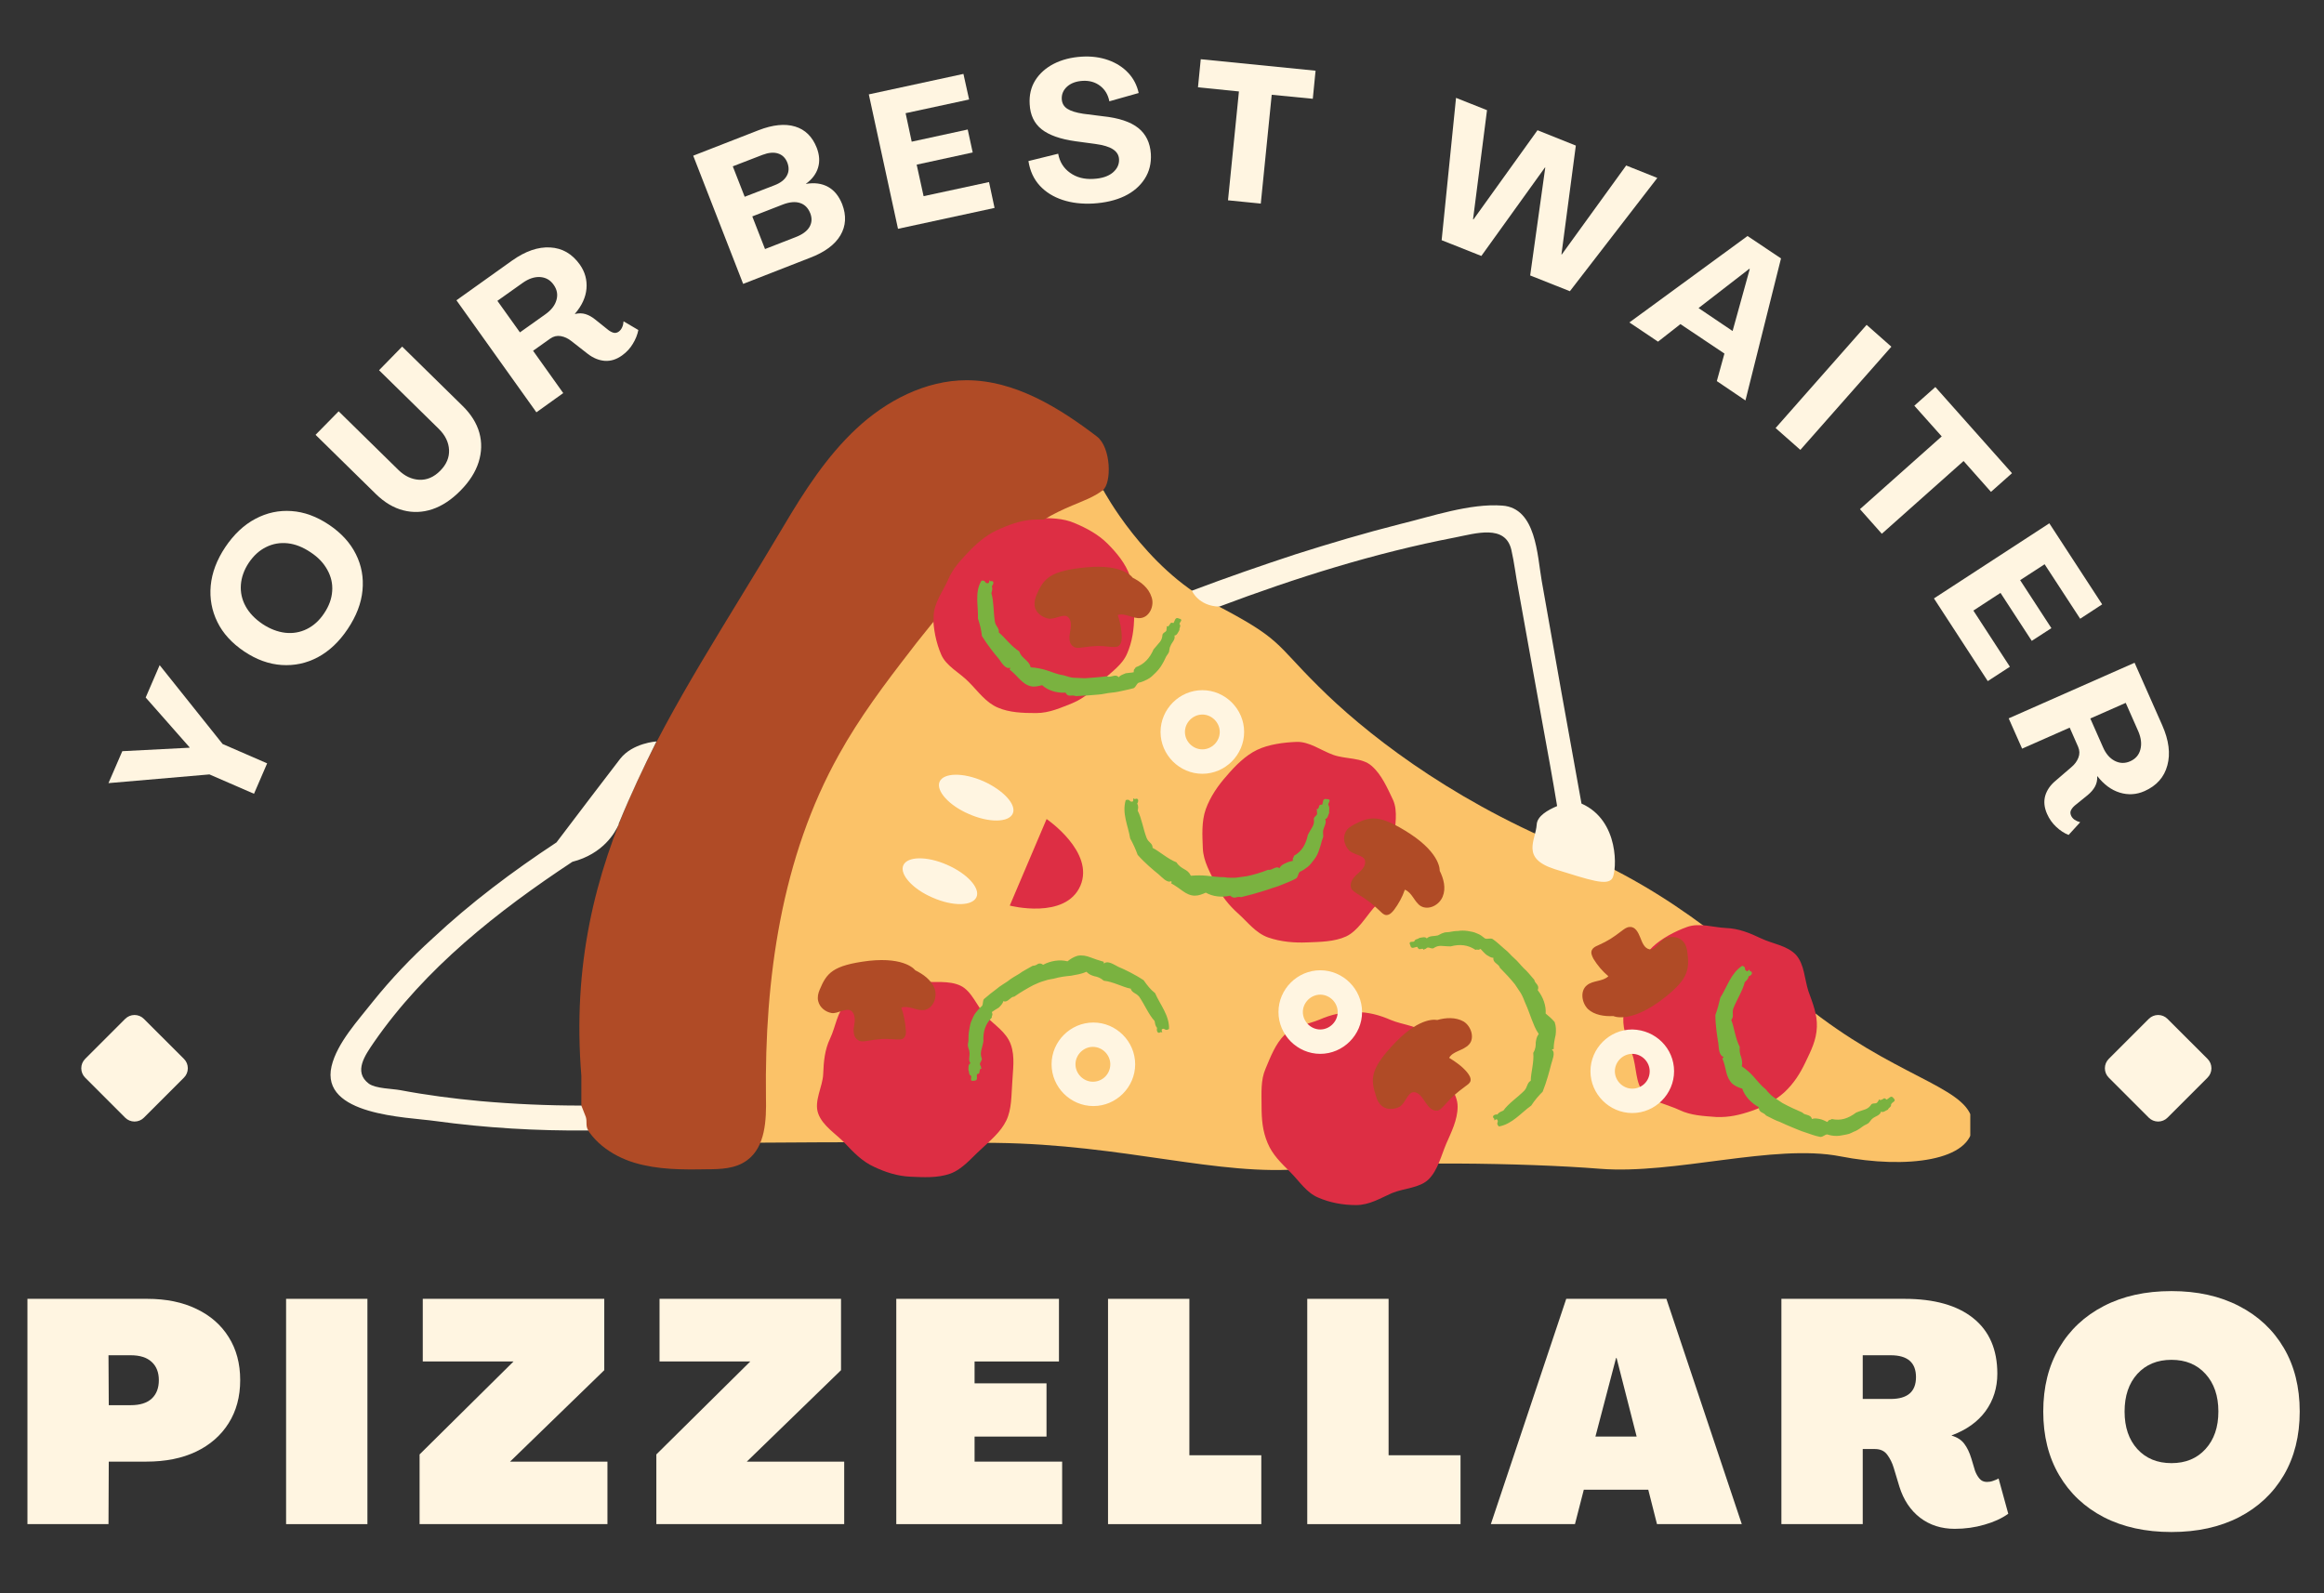 <svg xmlns="http://www.w3.org/2000/svg" xmlns:xlink="http://www.w3.org/1999/xlink" width="350" zoomAndPan="magnify" viewBox="0 0 262.5 180" height="240" preserveAspectRatio="xMidYMid meet" version="1.0"><rect x="0" y="0" width="262.5" height="180" fill="#333333" stroke="none"/><defs><g/><clipPath id="9dee147520"><path d="M 9 114 L 22 114 L 22 127 L 9 127 Z M 9 114 " clip-rule="nonzero"/></clipPath><clipPath id="29c6de6623"><path d="M 8.559 120.688 L 15.195 114.051 L 21.836 120.688 L 15.195 127.328 Z M 8.559 120.688 " clip-rule="nonzero"/></clipPath><clipPath id="0ee256722c"><path d="M 9.617 119.629 L 14.137 115.109 C 14.418 114.828 14.801 114.668 15.195 114.668 C 15.594 114.668 15.977 114.828 16.254 115.109 L 20.777 119.629 C 21.059 119.91 21.215 120.289 21.215 120.688 C 21.215 121.086 21.059 121.465 20.777 121.746 L 16.254 126.27 C 15.977 126.551 15.594 126.707 15.195 126.707 C 14.801 126.707 14.418 126.551 14.137 126.27 L 9.617 121.746 C 9.336 121.465 9.18 121.086 9.18 120.688 C 9.18 120.289 9.336 119.91 9.617 119.629 Z M 9.617 119.629 " clip-rule="nonzero"/></clipPath><clipPath id="f8b49d62f8"><path d="M 237 114 L 250 114 L 250 127 L 237 127 Z M 237 114 " clip-rule="nonzero"/></clipPath><clipPath id="4ec2b0a6c5"><path d="M 237.129 120.688 L 243.766 114.051 L 250.406 120.688 L 243.766 127.328 Z M 237.129 120.688 " clip-rule="nonzero"/></clipPath><clipPath id="42b92c19d3"><path d="M 238.188 119.629 L 242.707 115.109 C 242.988 114.828 243.371 114.668 243.766 114.668 C 244.164 114.668 244.543 114.828 244.824 115.109 L 249.348 119.629 C 249.629 119.91 249.785 120.289 249.785 120.688 C 249.785 121.086 249.629 121.465 249.348 121.746 L 244.824 126.27 C 244.543 126.551 244.164 126.707 243.766 126.707 C 243.371 126.707 242.988 126.551 242.707 126.27 L 238.188 121.746 C 237.906 121.465 237.75 121.086 237.75 120.688 C 237.75 120.289 237.906 119.91 238.188 119.629 Z M 238.188 119.629 " clip-rule="nonzero"/></clipPath><clipPath id="2ce42ecfe6"><path d="M 83.422 55.324 L 222.547 55.324 L 222.547 132.32 L 83.422 132.32 Z M 83.422 55.324 " clip-rule="nonzero"/></clipPath><clipPath id="6f7fde7253"><path d="M 92 58.133 L 205.383 58.133 L 205.383 136.145 L 92 136.145 Z M 92 58.133 " clip-rule="nonzero"/></clipPath><clipPath id="d1acd352cf"><path d="M 65 42.887 L 191 42.887 L 191 133 L 65 133 Z M 65 42.887 " clip-rule="nonzero"/></clipPath></defs><g fill="#fff5e1" fill-opacity="1"><g transform="translate(26.471, 94.771)"><g><path d="M 2.219 -5.094 L -2.812 -7.281 L -14.219 -6.297 L -12.656 -9.906 L -5.078 -10.297 L -5.047 -10.328 L -10.016 -15.969 L -8.438 -19.625 L -1.328 -10.719 L 3.703 -8.531 Z M 2.219 -5.094 "/></g></g></g><g fill="#fff5e1" fill-opacity="1"><g transform="translate(33.677, 78.457)"><g><path d="M 5.594 -7.391 C 4.633 -5.953 3.508 -4.891 2.219 -4.203 C 0.938 -3.523 -0.422 -3.234 -1.859 -3.328 C -3.297 -3.422 -4.707 -3.93 -6.094 -4.859 C -7.488 -5.797 -8.5 -6.906 -9.125 -8.188 C -9.758 -9.477 -10.008 -10.848 -9.875 -12.297 C -9.738 -13.754 -9.191 -15.203 -8.234 -16.641 C -7.254 -18.098 -6.117 -19.164 -4.828 -19.844 C -3.535 -20.531 -2.176 -20.82 -0.75 -20.719 C 0.676 -20.625 2.086 -20.109 3.484 -19.172 C 4.867 -18.242 5.879 -17.141 6.516 -15.859 C 7.16 -14.578 7.41 -13.207 7.266 -11.75 C 7.129 -10.301 6.57 -8.848 5.594 -7.391 Z M 2.938 -9.172 C 3.488 -9.992 3.789 -10.828 3.844 -11.672 C 3.906 -12.516 3.723 -13.316 3.297 -14.078 C 2.879 -14.848 2.25 -15.508 1.406 -16.062 C 0.539 -16.645 -0.316 -16.984 -1.172 -17.078 C -2.035 -17.172 -2.848 -17.031 -3.609 -16.656 C -4.367 -16.289 -5.023 -15.695 -5.578 -14.875 C -6.109 -14.07 -6.406 -13.242 -6.469 -12.391 C -6.531 -11.535 -6.352 -10.727 -5.938 -9.969 C -5.52 -9.207 -4.879 -8.535 -4.016 -7.953 C -3.172 -7.398 -2.316 -7.07 -1.453 -6.969 C -0.586 -6.875 0.223 -7.016 0.984 -7.391 C 1.754 -7.773 2.406 -8.367 2.938 -9.172 Z M 2.938 -9.172 "/></g></g></g><g fill="#fff5e1" fill-opacity="1"><g transform="translate(46.002, 60.765)"><g><path d="M 6.016 -5.344 C 5.004 -4.312 3.941 -3.609 2.828 -3.234 C 1.723 -2.867 0.629 -2.828 -0.453 -3.109 C -1.547 -3.391 -2.57 -4 -3.531 -4.938 L -10.359 -11.641 L -7.75 -14.297 L -1 -7.672 C -0.301 -6.984 0.477 -6.613 1.344 -6.562 C 2.219 -6.52 3.016 -6.863 3.734 -7.594 C 4.43 -8.301 4.758 -9.082 4.719 -9.938 C 4.676 -10.801 4.289 -11.594 3.562 -12.312 L -3.188 -18.938 L -0.578 -21.609 L 6.25 -14.906 C 7.207 -13.969 7.836 -12.957 8.141 -11.875 C 8.441 -10.801 8.414 -9.695 8.062 -8.562 C 7.707 -7.438 7.023 -6.363 6.016 -5.344 Z M 6.016 -5.344 "/></g></g></g><g fill="#fff5e1" fill-opacity="1"><g transform="translate(59.603, 47.284)"><g><path d="M 10.656 -7.125 C 10.031 -6.676 9.383 -6.473 8.719 -6.516 C 8.051 -6.566 7.41 -6.828 6.797 -7.297 L 4.938 -8.75 C 4.562 -9.051 4.16 -9.238 3.734 -9.312 C 3.305 -9.383 2.91 -9.289 2.547 -9.031 L 0.609 -7.656 L 4.016 -2.875 L 0.984 -0.703 L -8.047 -13.359 L -1.766 -17.844 C -0.254 -18.914 1.18 -19.41 2.547 -19.328 C 3.91 -19.254 5.023 -18.609 5.891 -17.391 C 6.473 -16.566 6.723 -15.66 6.641 -14.672 C 6.555 -13.691 6.117 -12.742 5.328 -11.828 L 5.344 -11.812 C 5.77 -11.914 6.164 -11.91 6.531 -11.797 C 6.906 -11.68 7.27 -11.477 7.625 -11.188 L 9.109 -10 C 9.316 -9.844 9.52 -9.738 9.719 -9.688 C 9.914 -9.645 10.109 -9.691 10.297 -9.828 C 10.461 -9.953 10.586 -10.113 10.672 -10.312 C 10.766 -10.52 10.816 -10.742 10.828 -10.984 L 12.5 -10 C 12.395 -9.469 12.188 -8.945 11.875 -8.438 C 11.57 -7.926 11.164 -7.488 10.656 -7.125 Z M -0.875 -9.734 L 1.984 -11.766 C 2.66 -12.242 3.082 -12.785 3.25 -13.391 C 3.426 -14.004 3.316 -14.582 2.922 -15.125 C 2.547 -15.656 2.039 -15.941 1.406 -15.984 C 0.77 -16.023 0.113 -15.805 -0.562 -15.328 L -3.422 -13.297 Z M -0.875 -9.734 "/></g></g></g><g fill="#fff5e1" fill-opacity="1"><g transform="translate(75.689, 36.489)"><g/></g></g><g fill="#fff5e1" fill-opacity="1"><g transform="translate(82.816, 32.511)"><g><path d="M 1.125 -0.438 L -4.516 -14.922 L 2.859 -17.797 C 4.473 -18.422 5.848 -18.562 6.984 -18.219 C 8.129 -17.875 8.945 -17.07 9.438 -15.812 C 9.75 -15 9.797 -14.242 9.578 -13.547 C 9.367 -12.859 8.914 -12.258 8.219 -11.75 L 8.219 -11.734 C 9.176 -11.898 10.004 -11.789 10.703 -11.406 C 11.41 -11.02 11.945 -10.363 12.312 -9.438 C 12.801 -8.156 12.734 -6.984 12.109 -5.922 C 11.484 -4.867 10.344 -4.023 8.688 -3.391 Z M 1.297 -10.281 L 4.656 -11.578 C 5.332 -11.836 5.797 -12.191 6.047 -12.641 C 6.305 -13.086 6.328 -13.594 6.109 -14.156 C 5.898 -14.676 5.551 -15.016 5.062 -15.172 C 4.57 -15.328 3.988 -15.273 3.312 -15.016 L -0.047 -13.719 Z M 3.594 -4.375 L 7.047 -5.719 C 7.805 -6.008 8.328 -6.391 8.609 -6.859 C 8.891 -7.336 8.922 -7.859 8.703 -8.422 C 8.461 -9.023 8.078 -9.41 7.547 -9.578 C 7.016 -9.754 6.367 -9.695 5.609 -9.406 L 2.156 -8.062 Z M 3.594 -4.375 "/></g></g></g><g fill="#fff5e1" fill-opacity="1"><g transform="translate(100.259, 26.1)"><g><path d="M 1.172 -0.25 L -2.125 -15.438 L 8.562 -17.75 L 9.203 -14.859 L 2.031 -13.312 L 2.719 -10.094 L 9.047 -11.469 L 9.609 -8.875 L 3.281 -7.5 L 4.062 -3.938 L 11.453 -5.531 L 12.078 -2.609 Z M 1.172 -0.25 "/></g></g></g><g fill="#fff5e1" fill-opacity="1"><g transform="translate(115.945, 22.883)"><g><path d="M 7.562 0.109 C 6.281 0.18 5.117 0.047 4.078 -0.297 C 3.035 -0.641 2.176 -1.176 1.5 -1.906 C 0.82 -2.645 0.395 -3.57 0.219 -4.688 L 3.578 -5.516 C 3.742 -4.598 4.191 -3.879 4.922 -3.359 C 5.648 -2.836 6.531 -2.609 7.562 -2.672 C 8.5 -2.723 9.223 -2.957 9.734 -3.375 C 10.242 -3.801 10.484 -4.312 10.453 -4.906 C 10.422 -5.375 10.191 -5.742 9.766 -6.016 C 9.348 -6.297 8.676 -6.5 7.75 -6.625 L 5.547 -6.922 C 3.828 -7.16 2.547 -7.613 1.703 -8.281 C 0.867 -8.945 0.422 -9.891 0.359 -11.109 C 0.297 -12.129 0.504 -13.023 0.984 -13.797 C 1.473 -14.578 2.172 -15.203 3.078 -15.672 C 3.992 -16.141 5.051 -16.41 6.25 -16.484 C 7.344 -16.547 8.336 -16.414 9.234 -16.094 C 10.141 -15.77 10.891 -15.289 11.484 -14.656 C 12.078 -14.031 12.473 -13.27 12.672 -12.375 L 9.359 -11.438 C 9.211 -12.188 8.863 -12.77 8.312 -13.188 C 7.77 -13.602 7.117 -13.789 6.359 -13.75 C 5.609 -13.707 5.016 -13.488 4.578 -13.094 C 4.148 -12.695 3.953 -12.223 3.984 -11.672 C 4.016 -11.203 4.223 -10.844 4.609 -10.594 C 4.992 -10.344 5.594 -10.156 6.406 -10.031 L 8.625 -9.75 C 10.426 -9.562 11.758 -9.117 12.625 -8.422 C 13.488 -7.734 13.961 -6.758 14.047 -5.5 C 14.109 -4.438 13.875 -3.492 13.344 -2.672 C 12.812 -1.848 12.051 -1.195 11.062 -0.719 C 10.07 -0.25 8.906 0.023 7.562 0.109 Z M 7.562 0.109 "/></g></g></g><g fill="#fff5e1" fill-opacity="1"><g transform="translate(133.752, 22.129)"><g><path d="M 4.953 0.5 L 6.188 -11.797 L 1.562 -12.266 L 1.875 -15.438 L 14.844 -14.141 L 14.531 -10.969 L 9.891 -11.422 L 8.656 0.875 Z M 4.953 0.5 "/></g></g></g><g fill="#fff5e1" fill-opacity="1"><g transform="translate(150.642, 24.273)"><g/></g></g><g fill="#fff5e1" fill-opacity="1"><g transform="translate(158.602, 25.447)"><g><path d="M 4.234 1.688 L 5.859 -14.391 L 9.359 -13 L 7.781 -0.672 L 7.828 -0.656 L 15.062 -10.734 L 19.391 -9 L 17.766 3.297 L 17.797 3.312 L 25.078 -6.75 L 28.594 -5.344 L 18.719 7.453 L 14.234 5.672 L 15.938 -6.516 L 15.906 -6.531 L 8.719 3.469 Z M 4.234 1.688 "/></g></g></g><g fill="#fff5e1" fill-opacity="1"><g transform="translate(183.949, 36.366)"><g><path d="M 0.094 0.062 L 13.438 -9.703 L 17.219 -7.172 L 13.203 8.875 L 9.969 6.688 L 10.828 3.578 L 5.859 0.25 L 3.328 2.234 Z M 7.906 -1.562 L 11.75 1.031 L 13.688 -5.969 L 13.641 -6 Z M 7.906 -1.562 "/></g></g></g><g fill="#fff5e1" fill-opacity="1"><g transform="translate(199.65, 47.56)"><g><path d="M 0.906 0.797 L 11.188 -10.859 L 13.984 -8.391 L 3.703 3.266 Z M 0.906 0.797 "/></g></g></g><g fill="#fff5e1" fill-opacity="1"><g transform="translate(206.774, 53.803)"><g><path d="M 3.312 3.719 L 12.547 -4.5 L 9.453 -7.969 L 11.828 -10.078 L 20.484 -0.344 L 18.109 1.766 L 15.016 -1.719 L 5.781 6.5 Z M 3.312 3.719 "/></g></g></g><g fill="#fff5e1" fill-opacity="1"><g transform="translate(217.787, 66.59)"><g><path d="M 0.656 1.016 L 13.688 -7.469 L 19.656 1.688 L 17.172 3.312 L 13.156 -2.844 L 10.391 -1.047 L 13.922 4.375 L 11.703 5.812 L 8.172 0.391 L 5.109 2.391 L 9.234 8.734 L 6.734 10.359 Z M 0.656 1.016 "/></g></g></g><g fill="#fff5e1" fill-opacity="1"><g transform="translate(226.401, 80.063)"><g><path d="M 4.812 11.875 C 4.5 11.164 4.43 10.488 4.609 9.844 C 4.797 9.207 5.18 8.645 5.766 8.156 L 7.562 6.609 C 7.938 6.297 8.203 5.938 8.359 5.531 C 8.516 5.125 8.504 4.719 8.328 4.312 L 7.375 2.141 L 2 4.516 L 0.484 1.094 L 14.703 -5.188 L 17.828 1.875 C 18.578 3.57 18.77 5.082 18.406 6.406 C 18.051 7.738 17.191 8.707 15.828 9.312 C 14.91 9.719 13.977 9.773 13.031 9.484 C 12.082 9.191 11.238 8.57 10.5 7.625 L 10.484 7.641 C 10.504 8.066 10.422 8.453 10.234 8.797 C 10.047 9.141 9.773 9.457 9.422 9.75 L 7.938 10.953 C 7.75 11.117 7.609 11.297 7.516 11.484 C 7.43 11.672 7.438 11.867 7.531 12.078 C 7.613 12.266 7.742 12.422 7.922 12.547 C 8.109 12.672 8.32 12.766 8.562 12.828 L 7.25 14.266 C 6.75 14.066 6.281 13.758 5.844 13.344 C 5.406 12.938 5.062 12.445 4.812 11.875 Z M 9.703 1.109 L 11.125 4.328 C 11.445 5.078 11.891 5.598 12.453 5.891 C 13.023 6.191 13.613 6.207 14.219 5.938 C 14.82 5.664 15.203 5.223 15.359 4.609 C 15.523 3.992 15.445 3.312 15.125 2.562 L 13.703 -0.656 Z M 9.703 1.109 "/></g></g></g><g clip-path="url(#9dee147520)"><g clip-path="url(#29c6de6623)"><g clip-path="url(#0ee256722c)"><path fill="#fff5e1" d="M 8.559 120.688 L 15.195 114.051 L 21.836 120.688 L 15.195 127.328 Z M 8.559 120.688 " fill-opacity="1" fill-rule="nonzero"/></g></g></g><g clip-path="url(#f8b49d62f8)"><g clip-path="url(#4ec2b0a6c5)"><g clip-path="url(#42b92c19d3)"><path fill="#fff5e1" d="M 237.129 120.688 L 243.766 114.051 L 250.406 120.688 L 243.766 127.328 Z M 237.129 120.688 " fill-opacity="1" fill-rule="nonzero"/></g></g></g><g clip-path="url(#2ce42ecfe6)"><path fill="#fbc268" d="M 87.191 87.527 C 87.191 87.527 100.285 59.48 100.906 58.246 C 101.523 57.008 124.625 55.379 124.625 55.379 C 124.625 55.379 129.289 64.148 137.043 68.191 C 144.855 72.242 143.902 72.578 148.902 77.523 C 153.902 82.523 163.234 90 176.668 95.621 C 190.102 101.242 196 107.762 205.668 114.957 C 215.336 122.148 222.809 123.047 222.809 127.094 C 222.809 131.141 215.336 132.098 207.859 130.637 C 200.387 129.176 189.145 132.715 180.715 132.043 C 172.285 131.367 156.996 131.141 147.328 132.043 C 137.66 132.941 127.039 129.289 112.426 129.117 C 97.758 128.949 83.594 129.117 83.594 129.117 " fill-opacity="1" fill-rule="nonzero"/></g><g clip-path="url(#6f7fde7253)"><path fill="#dd2e44" d="M 118.215 92.531 L 114.055 102.309 C 114.055 102.309 120.352 103.938 122.035 100.062 C 123.668 96.238 118.215 92.531 118.215 92.531 Z M 111.359 114.789 C 110.348 113.719 109.785 111.977 108.492 111.359 C 107.199 110.742 105.516 111.023 103.996 110.906 C 102.59 110.852 101.129 110.965 99.723 111.469 C 98.32 111.977 96.691 112.312 95.621 113.27 C 94.555 114.281 94.387 116.023 93.766 117.316 C 93.148 118.609 93.039 119.898 92.98 121.363 C 92.922 122.77 91.914 124.398 92.418 125.801 C 92.922 127.207 94.441 128.105 95.398 129.117 C 96.41 130.188 97.363 131.199 98.711 131.816 C 100.004 132.434 101.41 132.883 102.871 132.941 C 104.277 132.996 105.852 133.109 107.312 132.602 C 108.719 132.098 109.73 130.805 110.797 129.852 C 111.867 128.84 113.043 127.883 113.664 126.59 C 114.281 125.297 114.227 123.781 114.336 122.316 C 114.395 120.914 114.676 119.395 114.168 117.992 C 113.664 116.586 112.312 115.801 111.359 114.789 Z M 202.859 107.875 C 201.848 106.809 200.219 106.637 198.926 106.02 C 197.629 105.402 196.395 104.895 194.934 104.84 C 193.527 104.781 191.957 104.219 190.551 104.727 C 189.145 105.234 187.684 106.02 186.672 106.973 C 185.605 107.984 185.266 109.617 184.648 110.906 C 184.031 112.199 183.469 113.492 183.355 115.012 C 183.301 116.418 183.859 117.711 184.367 119.113 C 184.871 120.52 184.703 122.375 185.66 123.441 C 186.672 124.512 188.414 124.793 189.707 125.41 C 191 126.027 192.402 126.082 193.867 126.195 C 195.27 126.25 196.508 125.973 197.969 125.465 C 199.375 124.957 200.496 124.34 201.566 123.387 C 202.633 122.375 203.309 121.305 203.926 120.016 C 204.543 118.723 205.164 117.539 205.219 116.023 C 205.273 114.617 204.77 113.383 204.262 111.977 C 203.812 110.57 203.812 108.941 202.859 107.875 Z M 161.156 116.867 C 160.145 115.855 158.457 115.801 157.109 115.238 C 155.816 114.676 154.582 114.336 153.117 114.336 C 151.602 114.336 150.363 114.617 149.07 115.18 C 147.723 115.742 146.094 115.91 145.082 116.922 C 144.066 117.934 143.508 119.395 142.945 120.742 C 142.383 122.035 142.496 123.441 142.496 124.957 C 142.496 126.477 142.609 127.77 143.172 129.117 C 143.73 130.469 144.688 131.367 145.754 132.434 C 146.766 133.445 147.555 134.738 148.902 135.301 C 150.195 135.863 151.656 136.145 153.176 136.145 C 154.691 136.145 155.93 135.355 157.223 134.793 C 158.57 134.23 160.367 134.23 161.379 133.223 C 162.391 132.211 162.785 130.578 163.348 129.23 C 163.91 127.938 164.641 126.531 164.641 125.016 C 164.641 123.5 163.402 122.316 162.84 121.023 C 162.223 119.562 162.168 117.879 161.156 116.867 Z M 125.074 61.395 C 124.062 60.383 122.711 59.652 121.363 59.09 C 120.07 58.527 118.609 58.527 117.09 58.527 C 115.574 58.527 114.281 58.977 112.988 59.539 C 111.641 60.102 110.629 60.945 109.559 61.957 C 108.547 62.969 107.594 63.922 107.031 65.328 C 106.469 66.621 105.402 67.969 105.402 69.484 C 105.402 71.004 105.738 72.633 106.301 73.926 C 106.863 75.277 108.438 76.008 109.449 77.074 C 110.461 78.086 111.359 79.379 112.707 79.941 C 114 80.504 115.52 80.559 117.035 80.559 C 118.551 80.559 119.848 79.941 121.141 79.434 C 122.488 78.871 123.441 77.973 124.453 76.961 C 125.465 75.949 126.758 75.164 127.32 73.812 C 127.883 72.523 128.105 71.059 128.105 69.543 C 128.105 68.027 128.219 66.453 127.656 65.16 C 127.152 63.641 126.082 62.406 125.074 61.395 Z M 147.609 106.469 C 149.07 106.41 150.699 106.41 152.051 105.793 C 153.344 105.176 154.184 103.715 155.141 102.59 C 156.098 101.523 157.504 100.625 158.008 99.16 C 158.516 97.758 157.613 96.125 157.559 94.719 C 157.504 93.262 157.953 91.688 157.332 90.34 C 156.715 89.047 156.039 87.473 154.914 86.516 C 153.848 85.562 151.992 85.785 150.59 85.281 C 149.184 84.773 147.891 83.762 146.43 83.816 C 144.969 83.875 143.281 84.098 141.988 84.719 C 140.695 85.336 139.516 86.516 138.562 87.641 C 137.605 88.707 136.707 90 136.199 91.406 C 135.695 92.812 135.809 94.441 135.863 95.844 C 135.918 97.309 136.707 98.602 137.324 99.895 C 137.941 101.188 138.785 102.254 139.852 103.207 C 140.922 104.164 141.82 105.402 143.227 105.906 C 144.688 106.41 146.203 106.527 147.609 106.469 " fill-opacity="1" fill-rule="nonzero"/></g><path fill="#7ab240" d="M 213.875 124.062 C 213.594 123.668 213.367 124.117 213.086 124.23 C 212.75 123.891 212.805 124.23 212.355 124.285 C 212.188 124.062 212.242 124.398 212.133 124.398 C 211.961 124.793 211.738 124.566 211.402 124.734 C 210.949 125.41 210.613 125.297 209.66 125.691 C 208.758 126.363 207.918 126.645 206.906 126.422 C 206.68 126.59 206.625 126.422 206.398 126.758 C 206.172 126.645 205.836 126.477 205.555 126.422 C 205.219 126.363 204.938 126.309 204.656 126.422 C 204.543 125.859 203.812 126.027 203.59 125.691 C 202.801 125.355 202.07 125.016 201.34 124.621 C 201.004 124.398 200.668 124.172 200.328 123.949 C 200.16 123.836 199.992 123.668 199.879 123.555 C 199.711 123.387 199.598 123.273 199.484 123.105 C 198.867 122.598 198.473 122.094 198.082 121.645 C 197.688 121.195 197.293 120.859 196.734 120.461 C 196.844 120.016 196.734 119.734 196.676 119.453 C 196.562 119.172 196.453 118.777 196.508 118.27 C 196 117.316 195.891 116.082 195.551 115.238 C 195.891 114.789 195.609 114.508 195.777 113.945 C 196.172 112.934 196.844 111.918 197.07 110.965 C 197.238 110.797 197.461 110.625 197.52 110.289 C 197.688 110.289 198.191 109.898 197.629 109.672 C 197.629 109.277 197.461 109.898 197.238 109.672 C 196.957 109.504 197.293 109.277 196.789 109.109 C 195.496 109.953 195.102 111.469 194.316 112.707 C 194.148 113.438 193.977 114.055 193.754 114.676 C 193.754 115.855 193.977 117.203 194.09 117.879 C 194.148 118.383 194.148 119.227 194.652 119.395 C 194.766 119.453 194.539 119.562 194.539 119.562 C 194.766 120.125 194.879 120.633 194.988 121.137 C 195.102 121.586 195.27 122.035 195.664 122.43 C 196 122.711 196.395 122.879 196.789 122.992 C 197.07 123.836 197.801 124.621 198.645 125.074 C 198.645 125.355 198.754 125.52 198.926 125.637 C 199.094 125.746 199.316 125.801 199.484 126.027 C 200.047 126.309 200.555 126.59 201.059 126.758 C 201.566 126.984 202.016 127.207 202.465 127.375 C 202.914 127.547 203.363 127.77 203.926 127.938 C 204.434 128.105 204.996 128.332 205.609 128.445 C 205.949 128.445 206.117 128.164 206.398 128.164 C 206.734 128.277 207.074 128.332 207.465 128.332 C 207.859 128.332 208.199 128.219 208.59 128.164 C 208.984 128.105 209.266 127.883 209.602 127.77 C 209.941 127.602 210.164 127.434 210.387 127.266 C 210.613 127.094 210.84 127.039 211.066 126.871 C 211.23 126.703 211.348 126.477 211.512 126.363 C 211.852 126.082 212.355 126.027 212.469 125.578 C 212.695 125.746 212.977 125.465 213.254 125.355 C 213.312 125.129 213.648 125.074 213.594 124.793 C 213.707 124.453 214.27 124.453 213.875 124.062 Z M 174.586 114.508 C 174.645 113.605 174.305 112.652 173.688 111.863 C 173.801 111.582 173.746 111.414 173.633 111.246 C 173.52 111.078 173.352 110.965 173.293 110.684 C 172.848 110.18 172.508 109.73 172.113 109.391 C 171.723 108.996 171.441 108.605 171.047 108.266 C 170.652 107.93 170.371 107.535 169.922 107.199 C 169.527 106.863 169.078 106.41 168.574 106.074 C 168.293 105.965 168.012 106.129 167.73 106.02 C 167.449 105.793 167.168 105.57 166.832 105.457 C 166.496 105.289 166.102 105.234 165.766 105.176 C 165.371 105.121 165.031 105.121 164.695 105.176 C 164.359 105.176 164.02 105.234 163.738 105.289 C 163.457 105.344 163.234 105.289 163.012 105.402 C 162.785 105.457 162.562 105.625 162.391 105.684 C 161.941 105.793 161.492 105.684 161.156 106.02 C 160.988 105.793 160.648 105.906 160.312 105.965 C 160.145 106.129 159.805 106.074 159.75 106.355 C 159.582 106.469 159.02 106.246 159.301 106.809 C 159.414 107.312 159.805 106.973 160.086 106.973 C 160.312 107.422 160.367 107.141 160.762 107.199 C 160.816 107.48 160.875 107.141 161.043 107.199 C 161.324 106.863 161.492 107.199 161.887 107.141 C 162.562 106.691 162.84 106.918 163.855 106.918 C 164.922 106.637 165.82 106.75 166.664 107.312 C 166.945 107.199 166.887 107.422 167.227 107.199 C 167.395 107.367 167.617 107.648 167.898 107.875 C 168.18 108.043 168.406 108.211 168.688 108.211 C 168.574 108.773 169.305 108.887 169.418 109.336 C 170.035 109.953 170.598 110.57 171.102 111.188 C 171.328 111.527 171.555 111.863 171.777 112.199 C 171.891 112.371 171.945 112.539 172.059 112.762 C 172.113 112.934 172.227 113.156 172.285 113.324 C 172.621 114.055 172.789 114.617 173.012 115.18 C 173.238 115.742 173.41 116.246 173.801 116.809 C 173.52 117.203 173.52 117.484 173.465 117.766 C 173.465 118.102 173.465 118.496 173.184 118.945 C 173.293 120.016 172.902 121.195 172.902 122.094 C 172.449 122.375 172.566 122.77 172.172 123.219 C 171.383 124.004 170.371 124.676 169.809 125.465 C 169.586 125.578 169.305 125.637 169.137 125.914 C 168.969 125.859 168.352 126.027 168.797 126.422 C 168.688 126.812 169.023 126.25 169.137 126.531 C 169.305 126.812 168.91 126.871 169.305 127.266 C 170.82 126.984 171.777 125.746 172.957 124.902 C 173.352 124.285 173.801 123.781 174.25 123.328 C 174.699 122.207 175.039 120.914 175.207 120.238 C 175.32 119.789 175.711 118.945 175.32 118.609 C 175.207 118.551 175.488 118.496 175.488 118.551 C 175.488 117.934 175.598 117.43 175.711 116.922 C 175.77 116.418 175.77 115.965 175.598 115.461 C 175.262 115.066 174.926 114.789 174.586 114.508 Z M 110.461 69.879 C 110.684 70.555 110.852 71.23 110.906 71.848 C 111.527 72.859 112.371 73.926 112.82 74.434 C 113.102 74.824 113.551 75.613 114.055 75.445 C 114.168 75.445 114.055 75.668 114 75.613 C 114.508 76.008 114.844 76.398 115.18 76.738 C 115.52 77.074 115.91 77.41 116.418 77.523 C 116.809 77.637 117.258 77.523 117.711 77.41 C 118.383 78.027 119.395 78.309 120.352 78.254 C 120.52 78.535 120.633 78.59 120.859 78.59 C 121.023 78.59 121.25 78.535 121.531 78.648 C 122.148 78.59 122.77 78.59 123.273 78.535 C 123.781 78.48 124.285 78.48 124.793 78.367 C 125.297 78.254 125.801 78.254 126.309 78.145 C 126.812 78.027 127.434 77.918 128.051 77.746 C 128.332 77.582 128.332 77.301 128.613 77.129 C 128.949 77.074 129.289 76.906 129.625 76.738 C 129.961 76.57 130.242 76.289 130.523 76.008 C 130.805 75.727 131.031 75.445 131.199 75.164 C 131.367 74.883 131.535 74.602 131.648 74.32 C 131.762 74.039 131.93 73.926 132.043 73.648 C 132.098 73.422 132.098 73.141 132.211 72.969 C 132.379 72.523 132.773 72.297 132.66 71.793 C 132.941 71.793 133.055 71.453 133.223 71.172 C 133.164 70.949 133.445 70.723 133.223 70.5 C 133.223 70.273 133.727 69.992 133.164 69.879 C 132.715 69.656 132.715 70.16 132.547 70.387 C 132.098 70.273 132.266 70.5 131.93 70.777 C 131.648 70.668 131.871 70.891 131.762 71.004 C 131.816 71.453 131.48 71.34 131.309 71.68 C 131.254 72.465 130.918 72.578 130.297 73.367 C 129.852 74.375 129.23 75.051 128.277 75.387 C 128.164 75.668 128.051 75.5 128.051 75.949 C 127.77 76.008 127.434 76.008 127.152 76.062 C 126.871 76.176 126.531 76.289 126.363 76.512 C 125.973 76.062 125.465 76.625 125.016 76.398 C 124.172 76.512 123.328 76.57 122.543 76.625 C 122.148 76.625 121.699 76.57 121.305 76.57 C 121.082 76.57 120.914 76.512 120.688 76.457 C 120.52 76.398 120.297 76.344 120.125 76.289 C 119.34 76.176 118.777 75.895 118.215 75.727 C 117.652 75.555 117.148 75.445 116.418 75.387 C 116.305 74.938 116.082 74.77 115.855 74.543 C 115.629 74.32 115.293 74.094 115.125 73.59 C 114.227 73.027 113.496 72.016 112.82 71.453 C 112.875 70.891 112.48 70.836 112.371 70.219 C 112.203 69.148 112.258 67.91 111.977 67.016 C 112.031 66.789 112.145 66.562 112.031 66.227 C 112.145 66.113 112.426 65.551 111.867 65.664 C 111.641 65.328 111.867 65.945 111.527 65.891 C 111.188 65.891 111.359 65.496 110.852 65.609 C 110.066 66.902 110.516 68.473 110.461 69.879 Z M 129.176 110.742 C 128.164 110.066 126.984 109.504 126.309 109.223 C 125.859 108.996 125.129 108.492 124.734 108.828 C 124.625 108.887 124.68 108.605 124.68 108.66 C 124.062 108.492 123.609 108.324 123.16 108.156 C 122.711 107.984 122.207 107.875 121.699 107.984 C 121.305 108.098 120.914 108.324 120.578 108.605 C 119.676 108.379 118.664 108.547 117.82 108.996 C 117.598 108.828 117.43 108.828 117.258 108.887 C 117.09 108.996 116.922 109.109 116.645 109.109 C 116.082 109.449 115.574 109.672 115.125 110.012 C 114.676 110.289 114.227 110.516 113.832 110.852 C 113.438 111.133 112.988 111.359 112.539 111.75 C 112.09 112.09 111.641 112.426 111.133 112.875 C 110.965 113.156 111.078 113.438 110.906 113.664 C 110.629 113.887 110.402 114.168 110.18 114.449 C 109.953 114.73 109.84 115.121 109.672 115.461 C 109.559 115.801 109.504 116.191 109.449 116.527 C 109.391 116.867 109.391 117.203 109.391 117.484 C 109.391 117.766 109.277 117.992 109.336 118.215 C 109.391 118.496 109.504 118.664 109.504 118.891 C 109.559 119.34 109.336 119.734 109.617 120.125 C 109.336 120.238 109.391 120.633 109.391 120.914 C 109.504 121.082 109.391 121.418 109.672 121.531 C 109.785 121.754 109.449 122.207 110.012 122.094 C 110.516 122.094 110.293 121.645 110.348 121.363 C 110.797 121.25 110.516 121.137 110.742 120.742 C 111.023 120.742 110.742 120.633 110.797 120.461 C 110.516 120.125 110.852 120.016 110.906 119.621 C 110.629 118.891 110.906 118.609 111.078 117.652 C 111.023 116.527 111.305 115.684 112.031 114.957 C 111.977 114.676 112.203 114.789 112.031 114.336 C 112.258 114.168 112.539 114 112.82 113.832 C 113.043 113.605 113.27 113.383 113.324 113.102 C 113.832 113.324 114.113 112.594 114.562 112.594 C 115.293 112.09 115.965 111.695 116.699 111.305 C 117.09 111.133 117.43 110.965 117.82 110.852 C 117.992 110.797 118.215 110.742 118.383 110.684 C 118.609 110.625 118.777 110.625 119.004 110.57 C 119.789 110.348 120.406 110.289 120.969 110.234 C 121.531 110.121 122.094 110.066 122.711 109.785 C 123.051 110.121 123.273 110.18 123.609 110.289 C 123.949 110.348 124.285 110.461 124.68 110.797 C 125.746 110.906 126.812 111.527 127.715 111.695 C 127.883 112.199 128.277 112.145 128.668 112.594 C 129.289 113.492 129.738 114.617 130.414 115.348 C 130.469 115.629 130.469 115.855 130.695 116.137 C 130.637 116.246 130.637 116.922 131.141 116.586 C 131.48 116.809 131.031 116.305 131.309 116.246 C 131.59 116.137 131.59 116.527 132.043 116.246 C 132.098 114.73 131.031 113.492 130.469 112.199 C 129.961 111.809 129.57 111.305 129.176 110.742 Z M 150.141 91.801 C 150.027 92.082 149.969 92.473 149.688 92.531 C 149.859 92.98 149.578 93.316 149.465 93.77 C 149.406 93.992 149.465 94.215 149.465 94.496 C 149.406 94.777 149.297 94.945 149.242 95.227 C 149.184 95.508 149.07 95.789 148.961 96.125 C 148.844 96.465 148.68 96.801 148.453 97.082 C 148.23 97.363 148.004 97.703 147.723 97.926 C 147.441 98.148 147.105 98.375 146.824 98.488 C 146.598 98.711 146.656 98.992 146.43 99.219 C 145.867 99.555 145.305 99.723 144.801 99.949 C 144.293 100.176 143.789 100.285 143.34 100.457 C 142.891 100.625 142.383 100.734 141.879 100.906 C 141.371 101.07 140.809 101.188 140.191 101.352 C 139.91 101.297 139.688 101.352 139.516 101.41 C 139.348 101.41 139.18 101.41 138.953 101.188 C 138 101.41 136.988 101.297 136.199 100.848 C 135.809 101.016 135.414 101.188 134.965 101.188 C 134.457 101.188 134.008 100.961 133.617 100.68 C 133.223 100.398 132.773 100.062 132.266 99.781 C 132.324 99.781 132.379 99.555 132.266 99.555 C 131.816 99.781 131.254 99.105 130.859 98.77 C 130.297 98.32 129.289 97.477 128.5 96.578 C 128.277 95.957 127.996 95.34 127.656 94.719 C 127.434 93.316 126.703 91.91 127.152 90.395 C 127.656 90.223 127.547 90.621 127.883 90.562 C 128.164 90.562 127.828 90 128.164 90.281 C 128.727 90.059 128.559 90.676 128.445 90.785 C 128.613 91.066 128.559 91.348 128.5 91.574 C 128.949 92.418 129.121 93.652 129.512 94.664 C 129.738 95.227 130.188 95.227 130.188 95.789 C 130.973 96.184 131.871 97.027 132.883 97.422 C 133.164 97.867 133.504 98.039 133.785 98.207 C 134.066 98.375 134.289 98.488 134.512 98.938 C 135.191 98.883 135.75 98.883 136.312 98.938 C 136.875 98.992 137.551 99.105 138.336 99.105 C 138.562 99.16 138.73 99.16 138.953 99.16 C 139.18 99.16 139.348 99.16 139.57 99.16 C 139.969 99.105 140.359 99.051 140.809 98.992 C 141.598 98.828 142.383 98.602 143.227 98.266 C 143.676 98.375 144.125 97.758 144.52 98.094 C 144.629 97.812 144.91 97.645 145.191 97.531 C 145.473 97.363 145.812 97.309 146.035 97.25 C 145.98 96.801 146.148 96.969 146.148 96.688 C 147.047 96.184 147.496 95.398 147.723 94.328 C 148.172 93.43 148.508 93.262 148.398 92.473 C 148.508 92.137 148.902 92.137 148.734 91.688 C 148.844 91.574 148.566 91.348 148.844 91.406 C 149.125 91.066 148.844 90.902 149.352 90.902 C 149.465 90.621 149.352 90.168 149.859 90.281 C 150.477 90.281 150.027 90.676 150.027 90.902 C 150.25 91.293 150.082 91.574 150.141 91.801 " fill-opacity="1" fill-rule="nonzero"/><g clip-path="url(#d1acd352cf)"><path fill="#b04b26" d="M 94.777 85.223 C 97.082 81.066 99.949 77.242 102.871 73.477 C 103.715 72.352 104.613 71.285 105.457 70.219 C 105.457 70.047 105.457 69.879 105.457 69.656 C 105.457 68.137 106.527 66.789 107.09 65.496 C 107.648 64.148 108.605 63.191 109.617 62.125 C 110.629 61.113 111.641 60.27 113.043 59.707 C 114.336 59.145 115.629 58.695 117.148 58.695 C 117.43 58.695 117.711 58.695 117.934 58.695 C 118.945 58.078 120.016 57.57 121.082 57.121 C 122.262 56.617 123.555 56.168 124.566 55.379 C 125.578 54.594 125.52 50.547 123.891 49.309 C 119.621 46.051 114.617 42.957 109.168 42.957 C 104.559 42.957 100.117 45.266 96.746 48.41 C 93.371 51.559 90.844 55.492 88.484 59.48 C 75.727 81.008 63.641 96.578 65.664 121.531 L 65.664 126.195 C 66.562 128.781 69.035 130.578 71.68 131.367 C 74.32 132.152 77.074 132.152 79.828 132.098 C 81.402 132.098 83.086 132.043 84.379 131.086 C 86.461 129.57 86.574 126.531 86.516 123.949 C 86.348 110.57 88.262 96.859 94.777 85.223 Z M 190.605 107.648 C 190.551 107.199 190.438 106.75 190.156 106.41 C 189.707 105.848 188.863 105.738 188.188 105.965 C 187.516 106.188 187.008 107.367 186.336 107.254 C 185.715 107.141 185.492 106.469 185.266 105.906 C 185.043 105.344 184.703 104.672 184.086 104.727 C 183.75 104.727 183.469 104.953 183.242 105.121 C 182.121 105.965 181.727 106.246 180.488 106.809 C 180.207 106.918 179.926 107.086 179.816 107.312 C 179.645 107.648 179.816 107.984 179.984 108.324 C 180.434 109.055 180.996 109.73 181.668 110.289 C 181.051 110.906 179.926 110.742 179.254 111.305 C 178.465 111.918 178.633 113.27 179.363 114 C 180.094 114.676 181.219 114.844 182.23 114.789 C 182.23 114.789 183.918 115.629 187.344 113.215 C 190.719 110.742 190.832 109.617 190.605 107.648 Z M 103.379 109.617 C 103.379 109.617 102.312 108.098 98.148 108.547 C 93.992 109.055 93.371 109.953 92.586 111.809 C 92.418 112.199 92.305 112.652 92.418 113.102 C 92.586 113.832 93.262 114.336 93.934 114.449 C 94.609 114.562 95.621 113.773 96.184 114.227 C 96.633 114.617 96.578 115.348 96.465 115.91 C 96.352 116.527 96.41 117.258 96.973 117.539 C 97.254 117.711 97.59 117.652 97.926 117.598 C 99.332 117.371 99.781 117.316 101.188 117.43 C 101.469 117.43 101.805 117.484 102.031 117.316 C 102.312 117.09 102.367 116.695 102.312 116.359 C 102.254 115.52 102.086 114.617 101.805 113.832 C 102.648 113.551 103.547 114.227 104.391 114.113 C 105.402 113.945 105.906 112.652 105.57 111.695 C 105.176 110.684 104.277 110.066 103.379 109.617 Z M 127.938 65.27 C 127.938 65.27 126.926 63.695 122.711 64.094 C 118.551 64.484 117.879 65.383 117.09 67.184 C 116.922 67.574 116.809 68.027 116.867 68.473 C 116.98 69.207 117.652 69.711 118.383 69.879 C 119.113 70.047 120.125 69.262 120.633 69.711 C 121.082 70.105 120.969 70.836 120.859 71.453 C 120.742 72.074 120.742 72.805 121.305 73.086 C 121.586 73.25 121.926 73.195 122.262 73.141 C 123.668 72.969 124.117 72.914 125.52 73.086 C 125.801 73.086 126.141 73.141 126.363 72.969 C 126.645 72.746 126.703 72.352 126.703 72.016 C 126.703 71.172 126.531 70.273 126.254 69.484 C 127.094 69.207 127.996 69.938 128.84 69.824 C 129.852 69.711 130.414 68.418 130.074 67.465 C 129.738 66.395 128.84 65.723 127.938 65.27 Z M 156.602 103.379 C 156.941 103.379 157.223 103.098 157.445 102.816 C 157.953 102.141 158.398 101.352 158.68 100.512 C 159.523 100.848 159.75 101.914 160.48 102.367 C 161.379 102.871 162.562 102.254 162.953 101.297 C 163.348 100.344 163.066 99.273 162.617 98.375 C 162.617 98.375 162.785 96.52 159.301 94.215 C 155.758 91.91 154.691 92.25 152.949 93.148 C 152.555 93.371 152.164 93.598 151.992 93.992 C 151.656 94.609 151.824 95.453 152.332 96.016 C 152.781 96.578 154.074 96.578 154.184 97.25 C 154.301 97.867 153.738 98.375 153.285 98.77 C 152.836 99.16 152.387 99.781 152.613 100.344 C 152.727 100.625 153.062 100.793 153.285 100.961 C 154.465 101.691 154.859 101.973 155.871 102.926 C 156.098 103.152 156.32 103.379 156.602 103.379 Z M 163.684 119.508 C 164.414 119.957 165.145 120.461 165.707 121.137 C 165.934 121.418 166.156 121.754 166.102 122.094 C 166.043 122.375 165.766 122.543 165.539 122.711 C 164.414 123.555 164.078 123.836 163.121 124.902 C 162.895 125.129 162.672 125.41 162.391 125.465 C 161.773 125.578 161.324 125.016 160.988 124.512 C 160.648 124.004 160.254 123.387 159.691 123.387 C 159.02 123.387 158.738 124.621 158.121 125.016 C 157.504 125.355 156.66 125.41 156.098 124.957 C 155.758 124.676 155.535 124.285 155.422 123.836 C 154.805 121.926 154.691 120.801 157.613 117.766 C 160.535 114.73 162.336 115.238 162.336 115.238 C 163.293 114.957 164.414 114.898 165.312 115.402 C 166.156 115.91 166.605 117.258 165.934 117.992 C 165.258 118.723 164.133 118.723 163.684 119.508 " fill-opacity="1" fill-rule="nonzero"/></g><path fill="#fff5e1" d="M 182.121 99.219 C 182.625 98.375 182.965 92.699 178.633 90.785 C 177.117 82.414 175.598 73.98 174.137 65.609 C 173.633 62.742 173.52 57.402 169.699 57.121 C 166.043 56.84 161.66 58.355 158.176 59.199 C 154.184 60.211 150.195 61.395 146.316 62.629 C 142.383 63.922 138.504 65.27 134.629 66.734 C 134.629 66.734 135.355 68.473 137.719 68.531 C 146.375 65.27 155.309 62.461 164.359 60.719 C 166.664 60.27 170.035 59.199 170.711 62.125 C 171.047 63.586 171.215 65.102 171.496 66.562 C 172.395 71.68 173.352 76.793 174.25 81.852 C 174.812 84.941 175.375 87.977 175.879 91.066 C 174.812 91.52 173.633 92.191 173.574 93.148 C 173.465 94.945 171.723 96.969 175.656 98.207 C 179.645 99.441 181.559 100.117 182.121 99.219 Z M 111.078 88.258 C 108.773 87.246 106.582 87.301 106.129 88.312 C 105.684 89.328 107.199 91.012 109.449 91.969 C 111.75 92.98 113.945 92.926 114.395 91.91 C 114.844 90.902 113.324 89.27 111.078 88.258 Z M 106.973 97.703 C 104.672 96.688 102.477 96.746 102.031 97.758 C 101.578 98.77 103.098 100.457 105.344 101.41 C 107.648 102.422 109.84 102.367 110.293 101.352 C 110.742 100.344 109.277 98.711 106.973 97.703 Z M 186.336 121.023 C 186.336 119.957 185.434 119.059 184.367 119.059 C 183.301 119.059 182.402 119.957 182.402 121.023 C 182.402 122.094 183.301 122.992 184.367 122.992 C 185.434 122.992 186.336 122.148 186.336 121.023 Z M 189.09 121.023 C 189.09 123.609 186.953 125.746 184.367 125.746 C 181.781 125.746 179.645 123.609 179.645 121.023 C 179.645 118.441 181.781 116.305 184.367 116.305 C 187.008 116.359 189.09 118.441 189.09 121.023 Z M 151.094 114.336 C 151.094 113.27 150.195 112.371 149.125 112.371 C 148.059 112.371 147.16 113.27 147.16 114.336 C 147.16 115.402 148.059 116.305 149.125 116.305 C 150.195 116.305 151.094 115.402 151.094 114.336 Z M 153.848 114.336 C 153.848 116.922 151.711 119.059 149.125 119.059 C 146.543 119.059 144.406 116.922 144.406 114.336 C 144.406 111.75 146.543 109.617 149.125 109.617 C 151.711 109.617 153.848 111.75 153.848 114.336 Z M 137.773 82.695 C 137.773 81.629 136.875 80.727 135.809 80.727 C 134.738 80.727 133.84 81.629 133.84 82.695 C 133.84 83.762 134.738 84.66 135.809 84.66 C 136.875 84.66 137.773 83.762 137.773 82.695 Z M 140.527 82.695 C 140.527 85.281 138.395 87.418 135.809 87.418 C 133.223 87.418 131.086 85.281 131.086 82.695 C 131.086 80.109 133.223 77.973 135.809 77.973 C 138.395 77.973 140.527 80.109 140.527 82.695 Z M 125.41 120.238 C 125.41 119.172 124.512 118.27 123.441 118.27 C 122.375 118.27 121.477 119.172 121.477 120.238 C 121.477 121.305 122.375 122.207 123.441 122.207 C 124.566 122.207 125.41 121.305 125.41 120.238 Z M 128.219 120.238 C 128.219 122.824 126.082 124.957 123.5 124.957 C 120.914 124.957 118.777 122.824 118.777 120.238 C 118.777 117.652 120.914 115.52 123.5 115.52 C 126.082 115.52 128.219 117.652 128.219 120.238 Z M 74.152 83.762 C 72.633 86.797 71.23 89.777 69.992 92.812 C 69.938 92.926 69.879 93.035 69.879 93.148 C 69.488 94.051 68.137 96.465 64.652 97.363 C 56.223 102.926 48.016 109.391 42.227 117.766 C 41.273 119.172 39.867 121.082 41.664 122.43 C 42.453 122.992 44.309 122.992 45.207 123.16 C 48.188 123.723 51.219 124.117 54.258 124.398 C 58.023 124.734 61.844 124.902 65.664 124.902 L 66.172 126.195 C 66.34 126.758 66.113 127.207 66.453 127.715 C 60.664 127.77 54.875 127.434 49.141 126.645 C 45.938 126.195 36.156 126.027 37.449 120.461 C 38.07 117.82 40.488 115.238 42.117 113.156 C 44.195 110.57 46.441 108.211 48.859 106.02 C 53.188 101.973 57.91 98.43 62.855 95.172 C 64.82 92.586 69.035 87.02 70.047 85.73 C 71.453 83.93 74.152 83.762 74.152 83.762 " fill-opacity="1" fill-rule="nonzero"/><g fill="#fff5e1" fill-opacity="1"><g transform="translate(1.333, 172.189)"><g><path d="M 1.766 0 L 1.766 -25.453 L 15.297 -25.453 C 17.441 -25.453 19.297 -25.07 20.859 -24.312 C 22.43 -23.562 23.645 -22.5 24.5 -21.125 C 25.363 -19.758 25.797 -18.141 25.797 -16.266 C 25.797 -14.398 25.359 -12.773 24.484 -11.391 C 23.617 -10.016 22.395 -8.945 20.812 -8.188 C 19.238 -7.438 17.367 -7.062 15.203 -7.062 L 10.953 -7.062 L 10.922 0 Z M 10.953 -13.438 L 13.438 -13.438 C 14.469 -13.438 15.254 -13.68 15.797 -14.172 C 16.336 -14.672 16.609 -15.367 16.609 -16.266 C 16.609 -17.148 16.336 -17.836 15.797 -18.328 C 15.254 -18.828 14.469 -19.078 13.438 -19.078 L 10.922 -19.078 Z M 10.953 -13.438 "/></g></g></g><g fill="#fff5e1" fill-opacity="1"><g transform="translate(30.548, 172.189)"><g><path d="M 1.766 0 L 1.766 -25.453 L 10.953 -25.453 L 10.953 0 Z M 1.766 0 "/></g></g></g><g fill="#fff5e1" fill-opacity="1"><g transform="translate(45.987, 172.189)"><g><path d="M 1.406 0 L 1.406 -7.875 L 12.016 -18.375 L 1.766 -18.375 L 1.766 -25.453 L 22.266 -25.453 L 22.266 -17.391 L 11.625 -7.062 L 22.625 -7.062 L 22.625 0 Z M 1.406 0 "/></g></g></g><g fill="#fff5e1" fill-opacity="1"><g transform="translate(72.729, 172.189)"><g><path d="M 1.406 0 L 1.406 -7.875 L 12.016 -18.375 L 1.766 -18.375 L 1.766 -25.453 L 22.266 -25.453 L 22.266 -17.391 L 11.625 -7.062 L 22.625 -7.062 L 22.625 0 Z M 1.406 0 "/></g></g></g><g fill="#fff5e1" fill-opacity="1"><g transform="translate(99.471, 172.189)"><g><path d="M 1.766 0 L 1.766 -25.453 L 20.141 -25.453 L 20.141 -18.375 L 10.609 -18.375 L 10.609 -15.906 L 18.734 -15.906 L 18.734 -9.891 L 10.609 -9.891 L 10.609 -7.062 L 20.5 -7.062 L 20.5 0 Z M 1.766 0 "/></g></g></g><g fill="#fff5e1" fill-opacity="1"><g transform="translate(123.388, 172.189)"><g><path d="M 1.766 0 L 1.766 -25.453 L 10.953 -25.453 L 10.953 -7.781 L 19.078 -7.781 L 19.078 0 Z M 1.766 0 "/></g></g></g><g fill="#fff5e1" fill-opacity="1"><g transform="translate(145.891, 172.189)"><g><path d="M 1.766 0 L 1.766 -25.453 L 10.953 -25.453 L 10.953 -7.781 L 19.078 -7.781 L 19.078 0 Z M 1.766 0 "/></g></g></g><g fill="#fff5e1" fill-opacity="1"><g transform="translate(168.394, 172.189)"><g><path d="M 0 0 L 8.516 -25.453 L 19.828 -25.453 L 28.344 0 L 18.766 0 L 17.781 -3.891 L 10.5 -3.891 L 9.5 0 Z M 11.812 -9.891 L 16.469 -9.891 L 14.203 -18.766 L 14.141 -18.766 Z M 11.812 -9.891 "/></g></g></g><g fill="#fff5e1" fill-opacity="1"><g transform="translate(199.446, 172.189)"><g><path d="M 21.344 0.531 C 19.832 0.531 18.531 0.113 17.438 -0.719 C 16.344 -1.562 15.562 -2.734 15.094 -4.234 L 14.453 -6.359 C 14.285 -6.922 14.039 -7.414 13.719 -7.844 C 13.406 -8.27 12.941 -8.484 12.328 -8.484 L 10.953 -8.484 L 10.953 0 L 1.766 0 L 1.766 -25.453 L 15.656 -25.453 C 19.031 -25.453 21.625 -24.723 23.438 -23.266 C 25.25 -21.816 26.156 -19.727 26.156 -17 C 26.156 -15.395 25.711 -13.984 24.828 -12.766 C 23.941 -11.555 22.664 -10.645 21 -10.031 L 21 -10 C 21.633 -9.812 22.109 -9.504 22.422 -9.078 C 22.742 -8.66 23.008 -8.109 23.219 -7.422 L 23.641 -6.016 C 23.766 -5.68 23.93 -5.391 24.141 -5.141 C 24.348 -4.891 24.629 -4.766 24.984 -4.766 C 25.223 -4.766 25.457 -4.805 25.688 -4.891 C 25.926 -4.973 26.129 -5.062 26.297 -5.156 L 27.391 -1.172 C 26.66 -0.648 25.766 -0.238 24.703 0.062 C 23.641 0.375 22.52 0.531 21.344 0.531 Z M 10.953 -14.141 L 14.109 -14.141 C 16.016 -14.141 16.969 -14.961 16.969 -16.609 C 16.969 -18.254 16.016 -19.078 14.109 -19.078 L 10.953 -19.078 Z M 10.953 -14.141 "/></g></g></g><g fill="#fff5e1" fill-opacity="1"><g transform="translate(229.898, 172.189)"><g><path d="M 15.375 0.891 C 12.445 0.891 9.898 0.332 7.734 -0.781 C 5.566 -1.906 3.883 -3.488 2.688 -5.531 C 1.488 -7.57 0.891 -9.969 0.891 -12.719 C 0.891 -15.477 1.488 -17.875 2.688 -19.906 C 3.883 -21.945 5.566 -23.523 7.734 -24.641 C 9.898 -25.766 12.445 -26.328 15.375 -26.328 C 18.289 -26.328 20.832 -25.766 23 -24.641 C 25.176 -23.523 26.863 -21.945 28.062 -19.906 C 29.258 -17.875 29.859 -15.477 29.859 -12.719 C 29.859 -9.969 29.258 -7.57 28.062 -5.531 C 26.863 -3.488 25.176 -1.906 23 -0.781 C 20.832 0.332 18.289 0.891 15.375 0.891 Z M 15.375 -6.891 C 16.977 -6.891 18.258 -7.422 19.219 -8.484 C 20.188 -9.547 20.672 -10.957 20.672 -12.719 C 20.672 -14.488 20.188 -15.906 19.219 -16.969 C 18.258 -18.031 16.977 -18.562 15.375 -18.562 C 13.77 -18.562 12.484 -18.031 11.516 -16.969 C 10.555 -15.906 10.078 -14.488 10.078 -12.719 C 10.078 -10.957 10.555 -9.547 11.516 -8.484 C 12.484 -7.422 13.77 -6.891 15.375 -6.891 Z M 15.375 -6.891 "/></g></g></g></svg>